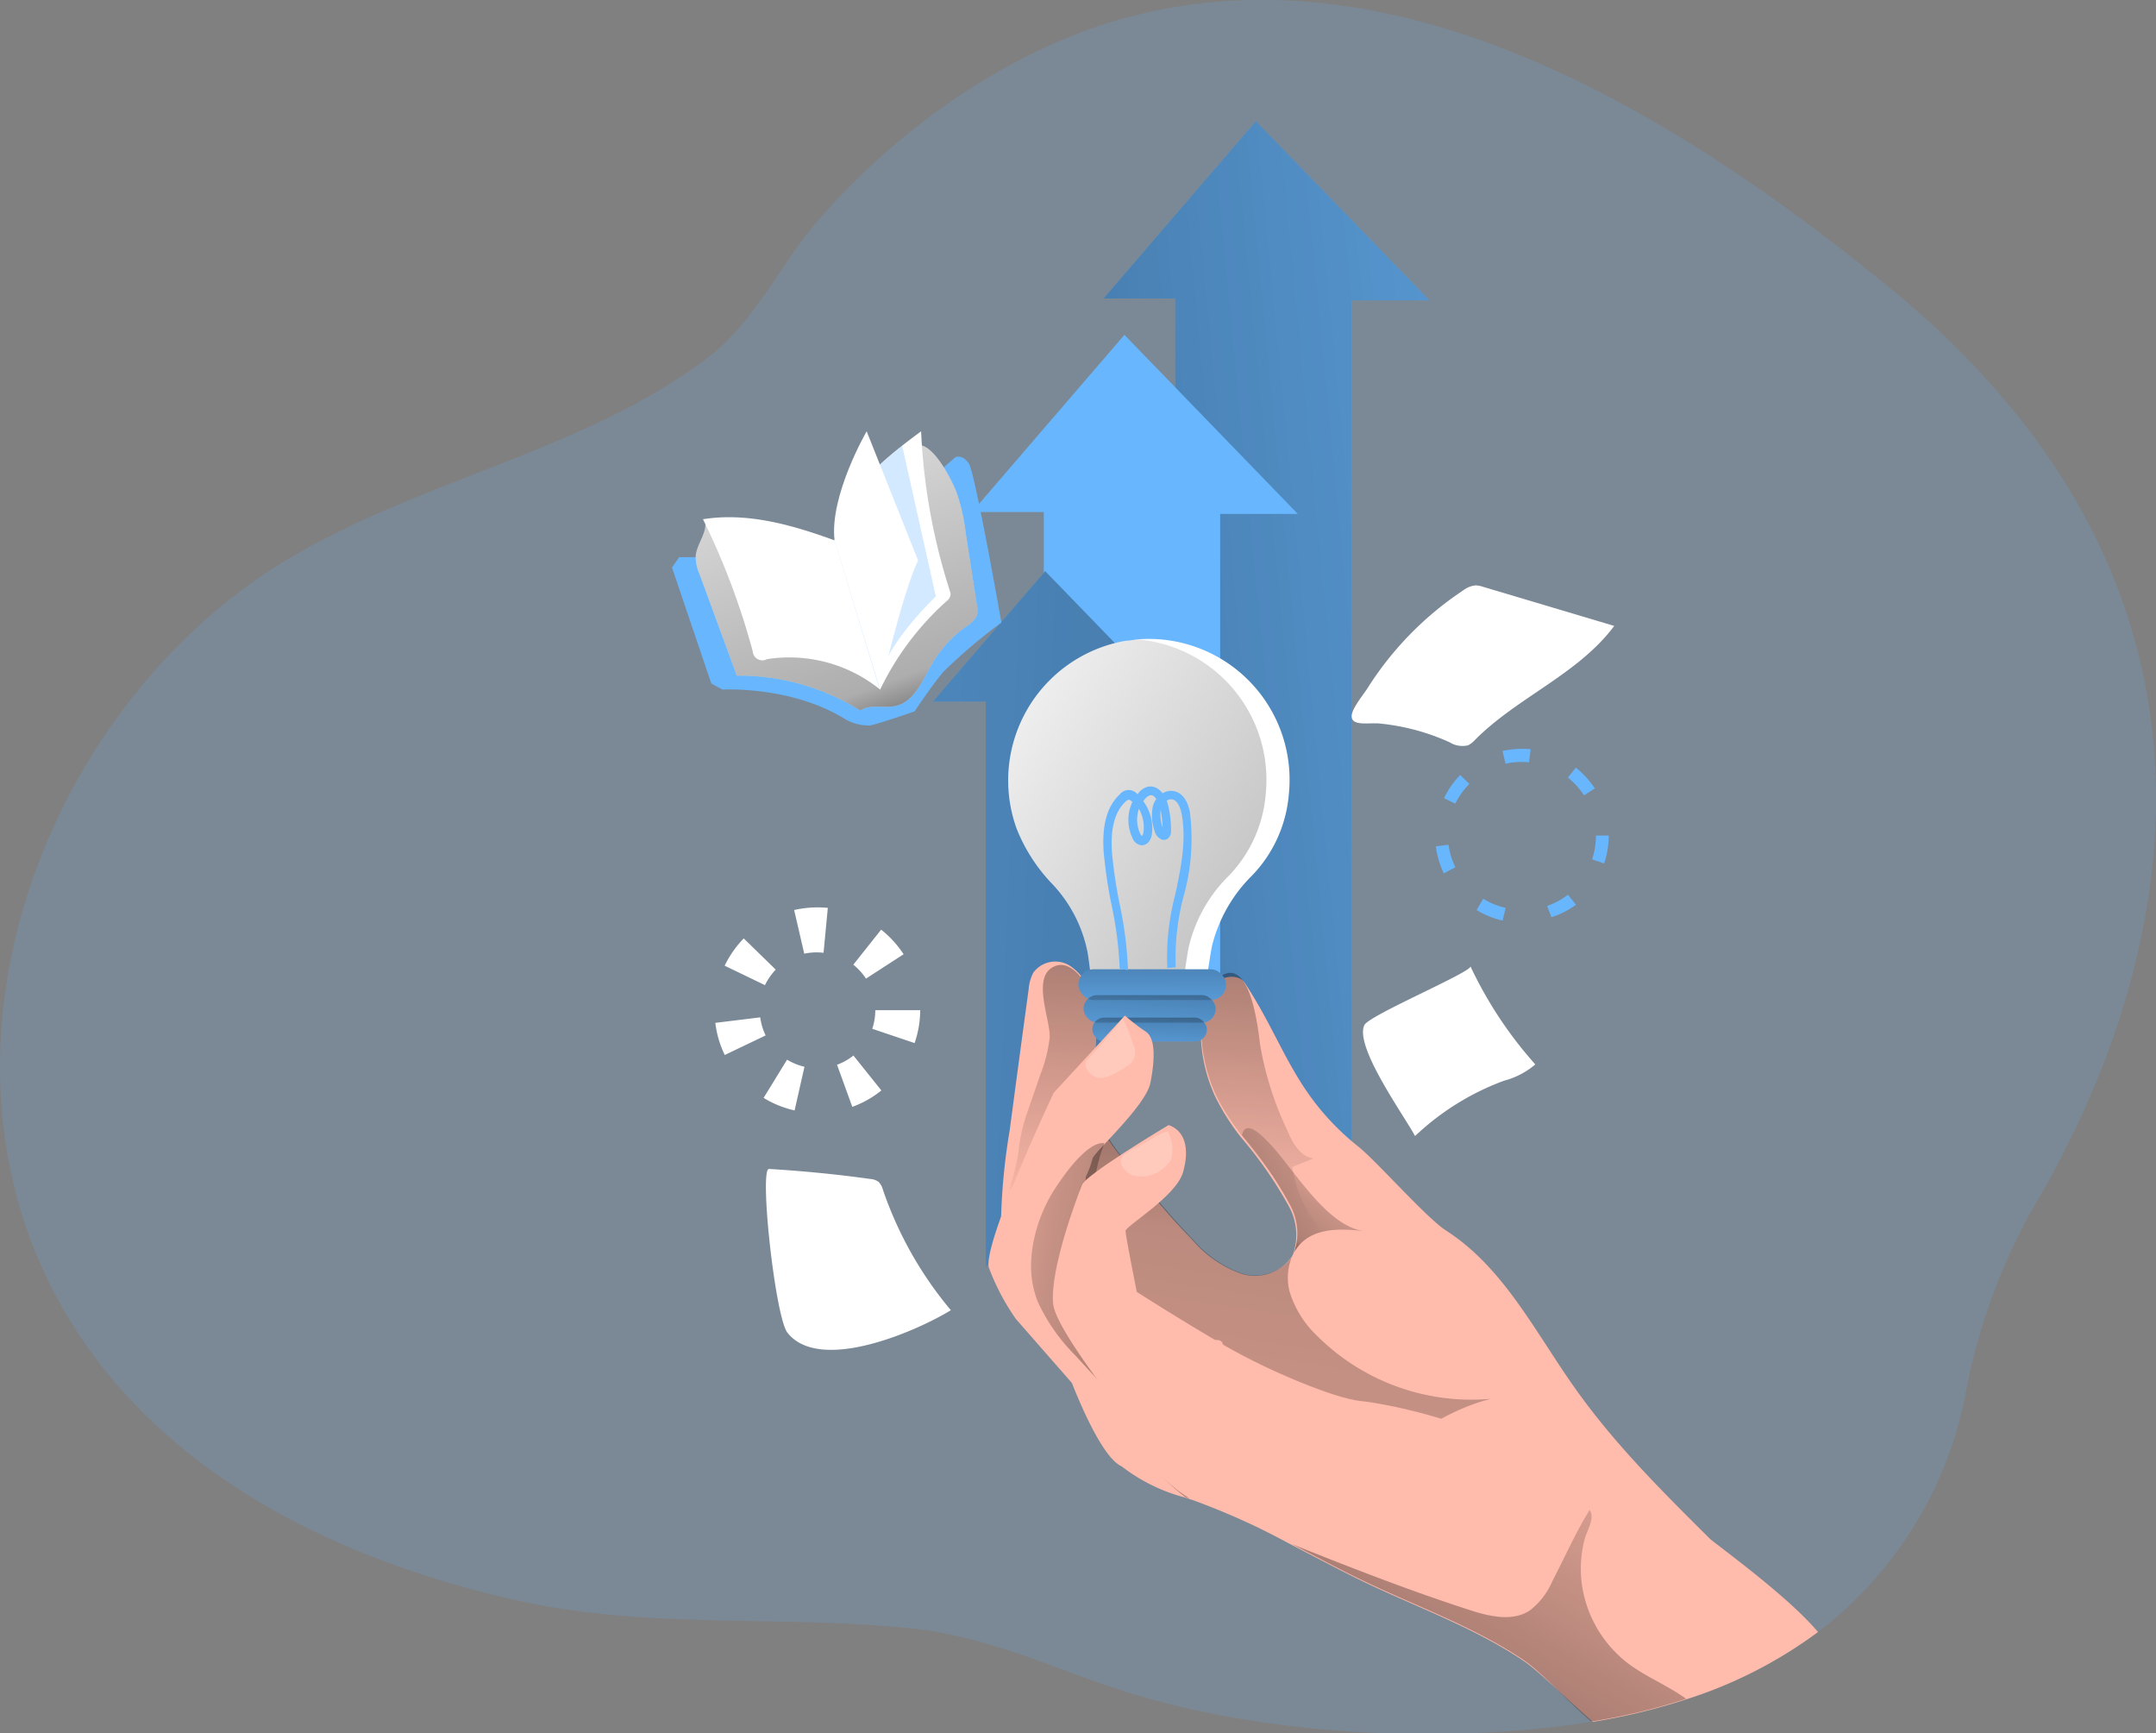 <svg id="Layer_1" data-name="Layer 1" xmlns="http://www.w3.org/2000/svg" xmlns:xlink="http://www.w3.org/1999/xlink" viewBox="0 0 192.05 154.33"><rect x="0" y="0" width="192.05" height="154.33" fill="#808080" stroke="none"/><defs><linearGradient id="linear-gradient" x1="68.94" y1="61.82" x2="175.79" y2="51.55" gradientUnits="userSpaceOnUse"><stop offset="0.01"/><stop offset="0.13" stop-opacity="0.69"/><stop offset="0.25" stop-opacity="0.32"/><stop offset="1" stop-opacity="0"/></linearGradient><linearGradient id="linear-gradient-2" x1="148.15" y1="83.99" x2="-27.05" y2="77.57" xlink:href="#linear-gradient"/><linearGradient id="linear-gradient-3" x1="125.45" y1="117.39" x2="133.94" y2="106.34" gradientUnits="userSpaceOnUse"><stop offset="0.01"/><stop offset="0.08" stop-opacity="0.69"/><stop offset="0.21" stop-opacity="0.32"/><stop offset="1" stop-opacity="0"/></linearGradient><linearGradient id="linear-gradient-4" x1="136.03" y1="70.41" x2="115.61" y2="204.53" xlink:href="#linear-gradient-3"/><linearGradient id="linear-gradient-5" x1="120.25" y1="86.57" x2="118.56" y2="115.71" xlink:href="#linear-gradient-3"/><linearGradient id="linear-gradient-6" x1="151.57" y1="102.32" x2="95.16" y2="65.36" xlink:href="#linear-gradient"/><linearGradient id="linear-gradient-7" x1="102.66" y1="82.43" x2="102.63" y2="92.77" xlink:href="#linear-gradient"/><linearGradient id="linear-gradient-8" x1="102.71" y1="84.95" x2="102.06" y2="95.47" xlink:href="#linear-gradient"/><linearGradient id="linear-gradient-9" x1="102.57" y1="87.8" x2="102.21" y2="96.23" xlink:href="#linear-gradient"/><linearGradient id="linear-gradient-10" x1="119.33" y1="120.8" x2="92.44" y2="116.02" xlink:href="#linear-gradient-3"/><linearGradient id="linear-gradient-11" x1="118.23" y1="139.25" x2="118.91" y2="138.08" xlink:href="#linear-gradient-3"/><linearGradient id="linear-gradient-12" x1="140.61" y1="160.75" x2="161.44" y2="124.7" xlink:href="#linear-gradient-3"/><linearGradient id="linear-gradient-13" x1="96.77" y1="79.52" x2="79.1" y2="30.37" xlink:href="#linear-gradient"/></defs><title>13</title><path d="M195.33,113.16A53.59,53.59,0,0,0,189,129.85a35.06,35.06,0,0,1-13.25,21.81,40,40,0,0,1-11.75,6,55.59,55.59,0,0,1-8.32,2l-.15,0c-12.6,2-28.29,1.26-40.49-2.39-7.2-2.16-12.94-5.3-20.7-6-11.74-1.11-23.14.16-34.82-2.5C-3.26,134.37,7.33,75.37,39.38,56.16,51.44,48.93,66.12,46.43,77,38.05c4-3.08,6.42-8.36,9.71-12.15,6.41-7.37,15-13.71,24.21-17C136.55-.15,162.8,16.19,182,31.84,218.56,61.68,204.6,97.24,195.33,113.16Z" transform="translate(-13.8 -6.32)" fill="#68b6fd" opacity="0.18" style="isolation:isolate"/><polygon points="104.69 88.86 104.69 26.58 98.3 26.58 111.87 10.79 127.33 26.75 120.41 26.75 120.41 103.77 104.69 88.86" fill="#68b6fd"/><polygon points="104.69 88.86 104.69 26.58 98.3 26.58 111.87 10.79 127.33 26.75 120.41 26.75 120.41 103.77 104.69 88.86" fill="url(#linear-gradient)"/><polygon points="92.98 90.22 92.98 45.6 86.58 45.6 100.16 29.82 115.61 45.77 108.69 45.77 108.69 90.62 92.98 90.22" fill="#68b6fd"/><polygon points="87.81 112.89 87.81 62.48 83.1 62.48 93.1 50.86 104.47 62.6 99.38 62.6 99.38 95.61 87.81 112.89" fill="#68b6fd"/><polygon points="87.81 112.89 87.81 62.48 83.1 62.48 93.1 50.86 104.47 62.6 99.38 62.6 99.38 95.61 87.81 112.89" fill="url(#linear-gradient-2)"/><path d="M175.74,151.66a40,40,0,0,1-11.75,6,55.59,55.59,0,0,1-8.32,2c-2-1.75-4.27-4-5.71-5.11-.16-.12-.3-.23-.44-.32-4.21-2.85-9.29-4.7-13.88-6.87-2.3-1.09-4.53-2.3-6.79-3.47a63.75,63.75,0,0,0-8.58-3.9l-.5-.17-.38-.13a15.78,15.78,0,0,1-5.5-2.65c-1.64-1.43-2.58-3.47-3.6-5.38-1.57-2.94-2.11-6.79-5.22-8-1.41-.54-1.88-2.27-2-3.75a55.53,55.53,0,0,1,.67-12.93q.83-6.28,1.69-12.57a3.77,3.77,0,0,1,.42-1.48,2.44,2.44,0,0,1,3.18-.65,4.59,4.59,0,0,1,2,2.84c1.08,3.81-.63,8.15,1,11.73l0,.07a13.86,13.86,0,0,0,1.76,2.56c2,2.48,4,5,6.19,7.22a10.26,10.26,0,0,0,4.24,3,4,4,0,0,0,4.63-1.44.05.05,0,0,0,0,0l.14-.25a5.32,5.32,0,0,0-.43-4.35,36.34,36.34,0,0,0-4.22-6.06,20.37,20.37,0,0,1-2.33-3.7,14.06,14.06,0,0,1-1.21-6.86,4.76,4.76,0,0,1,1-3c.76-.79,2.31-1.08,2.9-.16,3.53,5.36,4.32,9.92,10.12,14.57,1.57,1.25,6.09,6.37,7.78,7.45,5.17,3.31,8,9.14,11.57,14.15s7.77,9.15,12,13.36C168,144.84,173.34,148.78,175.74,151.66Z" transform="translate(-13.8 -6.32)" fill="#ffbbab"/><path d="M128.65,113.5a35.92,35.92,0,0,0-4.22-6.08c.19-.82.74-1,2.12.38,2.26,2.17,5.29,7.78,8.83,8.16-1.95-.21-4.16-.35-5.61,1a3.49,3.49,0,0,0-.69.89A5.27,5.27,0,0,0,128.65,113.5Z" transform="translate(-13.8 -6.32)" fill="url(#linear-gradient-3)"/><path d="M146.61,130.89c-8.55,2.14-12.74,10.91-17.14,3.27-.42,1.73-6.37-9.45-6.79-7.72.66-2.62-6.38,2.27-8.47.56s.88-9.94-1.56-8.76A17.15,17.15,0,0,1,110.89,106l1.2.9a13.93,13.93,0,0,0,1.76,2.57c2,2.47,4,4.94,6.19,7.21a10.47,10.47,0,0,0,4.24,3,4.09,4.09,0,0,0,4.63-1.44.09.09,0,0,0,0-.06,4.91,4.91,0,0,0-.23,3.19,9.1,9.1,0,0,0,2.46,3.93A19.48,19.48,0,0,0,146.61,130.89Z" transform="translate(-13.8 -6.32)" fill="url(#linear-gradient-4)"/><path d="M133.52,117.76a9.86,9.86,0,0,1-5.19,4.94,44.85,44.85,0,0,0,3.64,5.2,41.49,41.49,0,0,1-6.44-4.65c-2-1.81-4.41-4-7.08-3.41-1.82.39-3.46,2.06-5.39.51a3.92,3.92,0,0,1-1.22-1.82c-.64-2-1.32-3.94-1.85-6a9.92,9.92,0,0,1-.53-2.75c0-.49.37-1.85-.6-1.38a16.36,16.36,0,0,0-5.2,4,23.88,23.88,0,0,0,.85-3.38,15.49,15.49,0,0,1,.7-3.35l1.28-3.7a13,13,0,0,0,.81-3.23c.11-1.58-1.72-5.54.5-6.39,1.46-.57,2.88,1.54,3.21,2.68,1.08,3.8-.63,8.14,1,11.72a18.47,18.47,0,0,0,2.34,3.33,76.7,76.7,0,0,0,5.41,6.27c1.55,1.61,3.3,3.26,5.67,3.42a3.78,3.78,0,0,0,2.64-.76c1.8-1.42,1.39-3.74.53-5.54-1.69-3.55-4.9-6.2-6.55-9.77a14.29,14.29,0,0,1-1.21-6.86,4.71,4.71,0,0,1,1-3c3.21-3.36,4,3.84,4.2,5.48a29,29,0,0,0,2.39,7.59c.47,1.12,1.15,2.41,2.36,2.57l-1.87.77A11.25,11.25,0,0,0,133.52,117.76Z" transform="translate(-13.8 -6.32)" fill="url(#linear-gradient-5)"/><path d="M128.61,77a11.83,11.83,0,0,1-3.29,7.3,13.28,13.28,0,0,0-3.53,6.15c-.16.71-.25,1.45-.38,2.23H110.9c-.08-.53-.13-1.07-.23-1.59a12.28,12.28,0,0,0-3.09-6,15.19,15.19,0,0,1-3.23-5,12.62,12.62,0,0,1,9.76-16.71c.33,0,.67-.09,1-.12A12.54,12.54,0,0,1,128.61,77Z" transform="translate(-13.8 -6.32)" fill="#fff" style="isolation:isolate"/><path d="M126.55,77a11.87,11.87,0,0,1-3.28,7.3,13.11,13.11,0,0,0-3.53,6.15c-.17.71-.25,1.45-.38,2.23H110.9c-.08-.53-.13-1.07-.23-1.59a12.28,12.28,0,0,0-3.09-6,15.19,15.19,0,0,1-3.23-5,12.62,12.62,0,0,1,9.76-16.71c.33,0,.67-.09,1-.12A12.55,12.55,0,0,1,126.55,77Z" transform="translate(-13.8 -6.32)" fill="url(#linear-gradient-6)"/><rect x="96.06" y="86.32" width="13.16" height="2.74" rx="1.37" fill="#68b6fd"/><rect x="96.52" y="88.62" width="11.77" height="2.45" rx="1.22" fill="#68b6fd"/><rect x="97.3" y="90.62" width="10.21" height="2.13" rx="1.06" fill="#68b6fd"/><rect x="96.06" y="86.32" width="13.16" height="2.74" rx="1.37" fill="url(#linear-gradient-7)"/><rect x="96.52" y="88.62" width="11.77" height="2.45" rx="1.22" fill="url(#linear-gradient-8)"/><rect x="97.3" y="90.62" width="10.21" height="2.13" rx="1.06" fill="url(#linear-gradient-9)"/><path d="M113.54,92.6a33.29,33.29,0,0,0-.73-5.71,43.28,43.28,0,0,1-.7-4.72c-.16-2.39.31-4.07,1.45-5.12a1,1,0,0,1,1.56,0l.1-.12a1.63,1.63,0,0,1,.75-.53,1.19,1.19,0,0,1,.9.12,1.74,1.74,0,0,1,.49.45,1.38,1.38,0,0,1,1.07-.18c.69.17,1.16.81,1.36,1.86a18.78,18.78,0,0,1-.56,7.49,21.27,21.27,0,0,0-.7,6.32l-.75.07a21.92,21.92,0,0,1,.71-6.55c.53-2.48,1-4.83.57-7.18-.09-.43-.3-1.16-.81-1.28a.64.64,0,0,0-.53.11,2.32,2.32,0,0,1,.13.4,9.3,9.3,0,0,1,.26,2.29.84.84,0,0,1-.25.65.59.59,0,0,1-.57.12,1.14,1.14,0,0,1-.66-.83,4.15,4.15,0,0,1-.13-2.17,1.93,1.93,0,0,1,.3-.61,1,1,0,0,0-.31-.31.41.41,0,0,0-.32,0,1,1,0,0,0-.38.3,1.49,1.49,0,0,0-.15.2,4.09,4.09,0,0,1,.77,2.93c-.07.51-.38,1-.92,1a1,1,0,0,1-.82-.67,3.75,3.75,0,0,1,0-3.19l0,0c-.18-.17-.29-.21-.34-.2a.6.6,0,0,0-.27.17c-.95.88-1.36,2.4-1.21,4.52a42.36,42.36,0,0,0,.69,4.63,34.41,34.41,0,0,1,.74,5.85Zm1.71-14.25a3,3,0,0,0,.1,2.18c.08.18.15.23.17.23a.54.54,0,0,0,.14-.35A3.29,3.29,0,0,0,115.25,78.35Zm1.93.08a4.05,4.05,0,0,0,.18,1.61v0A9,9,0,0,0,117.18,78.43Z" transform="translate(-13.8 -6.32)" fill="#68b6fd"/><path d="M106.74,105.63s-5.39,11.67-4.85,13.59a20.33,20.33,0,0,0,2.41,4.57l5,5.71s2.57,6.85,4.54,7.45,4.62,1.2,4.62,1.2-9.42-13.41-10.34-14.94,1.36-10.14,2-11.37a8.39,8.39,0,0,0,1-2.35c.1-.51,4.74-4.68,5.15-6.72s.48-4-.41-4.58S114,96.76,114,96.76l-6.35,6.89Z" transform="translate(-13.8 -6.32)" fill="#ffbbab"/><path d="M105.83,117.08a11,11,0,0,0-.16,2.74,8.74,8.74,0,0,0,.59,2.47,16.56,16.56,0,0,0,3.35,4.76q1.86,2.05,3.76,4c1.11-3.9-.26-8-1.3-11.93s-1.31-7.31.11-11c-1.4-.16-3.3,2.42-4,3.46A13.6,13.6,0,0,0,105.83,117.08Z" transform="translate(-13.8 -6.32)" fill="url(#linear-gradient-10)"/><path d="M117.9,106.51s-7.34,4.37-7.72,5.33-2.88,7.48-2.57,10.6S119,138.56,119,138.56s23.71,13.4,28.26,12.76,10.08-8.35,5.37-13.17-15.35-6.85-17.61-7.06-8.19-2.66-12.08-4.91-7.88-4.81-7.88-4.81-1-5-1-5.43,4.5-3.07,5.12-5.22S119.33,107,117.9,106.51Z" transform="translate(-13.8 -6.32)" fill="#ffbbab"/><path d="M111.86,102.32a2.14,2.14,0,0,0,.89-.23,8.41,8.41,0,0,0,1.43-.82,1.37,1.37,0,0,0,.58-1.87,13.37,13.37,0,0,0-1-2.45c.08.15-1.07,1.43-1.21,1.6-.44.55-.91,1.08-1.39,1.6s-.8.66-.6,1.25A1.44,1.44,0,0,0,111.86,102.32Z" transform="translate(-13.8 -6.32)" fill="#fff" opacity="0.21"/><path d="M114.71,111a3.05,3.05,0,0,0,3-.9,1.47,1.47,0,0,0,.39-.5,1.79,1.79,0,0,0,.12-.52,3.69,3.69,0,0,0-.38-2,3.27,3.27,0,0,0-1.17.5l-1.42.82a6,6,0,0,0-1.43.84C113.28,109.9,114.12,110.83,114.71,111Z" transform="translate(-13.8 -6.32)" fill="#fff" opacity="0.21"/><path d="M117.27,137.77a14,14,0,0,0,2.5,2l-.38-.13A17.5,17.5,0,0,1,117.27,137.77Z" transform="translate(-13.8 -6.32)" fill="url(#linear-gradient-11)"/><path d="M164,157.61a55.59,55.59,0,0,1-8.32,2l-.15,0c-1.94-1.66-4.08-4-5.56-5.13-.16-.12-.3-.23-.44-.32-4.21-2.85-9.29-4.7-13.88-6.87-2.3-1.09-4.53-2.3-6.79-3.47,5.22,2.09,10.45,4.13,15.79,5.86,1.78.58,3.85,1.09,5.42.06a6.52,6.52,0,0,0,2-2.59c1.1-2.11,2.08-4.35,3.33-6.36.51.73-.26,1.85-.46,2.65a10.51,10.51,0,0,0-.27,3.66,10.73,10.73,0,0,0,4.06,7.28C160.33,155.62,162.33,156.4,164,157.61Z" transform="translate(-13.8 -6.32)" fill="url(#linear-gradient-12)"/><path d="M84.58,105.21a9.11,9.11,0,0,1-2.76-1.12l2.09-3.4a5.38,5.38,0,0,0,1.55.63Zm5.14-.32-1.36-3.75a5.13,5.13,0,0,0,1.46-.82l2.49,3.11A9,9,0,0,1,89.72,104.89Zm-11.36-4.62a8.9,8.9,0,0,1-.84-2.86l4-.49A5.32,5.32,0,0,0,82,98.53Zm16.91-1.06L91.5,97.94a5.44,5.44,0,0,0,.27-1.66l4,0v0A9.09,9.09,0,0,1,95.27,99.21ZM81.94,94.05l-3.59-1.73a9.26,9.26,0,0,1,1.7-2.43l2.85,2.78A5.51,5.51,0,0,0,81.94,94.05Zm9-.58a5.34,5.34,0,0,0-1.13-1.24l2.48-3.12a9.21,9.21,0,0,1,2,2.19Zm-5.5-2.22-.9-3.89a9.52,9.52,0,0,1,3-.19l-.38,4A5.26,5.26,0,0,0,85.44,91.25Z" transform="translate(-13.8 -6.32)" fill="#fff"/><path d="M147.65,88.3a7.55,7.55,0,0,1-2.32-.94l.59-1a6.57,6.57,0,0,0,2,.81ZM152,88,151.61,87a6.46,6.46,0,0,0,1.86-1l.71.89A7.39,7.39,0,0,1,152,88Zm-9.59-3.9a8.07,8.07,0,0,1-.71-2.41l1.13-.14a6.57,6.57,0,0,0,.61,2Zm14.28-.89-1.07-.36a6.87,6.87,0,0,0,.34-2.12l1.14,0v0A7.68,7.68,0,0,1,156.68,83.24Zm-13.26-5.32-1-.49a7.79,7.79,0,0,1,1.44-2.06l.82.79A6.49,6.49,0,0,0,143.42,77.92Zm11.47-.74a6.55,6.55,0,0,0-1.44-1.58l.71-.89a7.83,7.83,0,0,1,1.69,1.85Zm-7-2.84-.26-1.11a8.16,8.16,0,0,1,2.51-.16L150,74.21A6.64,6.64,0,0,0,147.88,74.34Z" transform="translate(-13.8 -6.32)" fill="#68b6fd"/><path d="M103.66,74.71" transform="translate(-13.8 -6.32)" fill="#68b6fd"/><path d="M75.72,55.94H74.3l-.64.92,3.5,10.33,1,.54s6.17-.36,11,2.68a4.32,4.32,0,0,0,2.11.52c.83-.15,4-1.26,4-1.26s1.39-2.11,2.54-3.5A48.27,48.27,0,0,1,103,61.76s-2.34-13.3-2.89-14.15-1.2-.58-1.2-.58l-10.57,9.2Z" transform="translate(-13.8 -6.32)" fill="#68b6fd"/><path d="M99,50.15a16.44,16.44,0,0,1,.81,3.53l1,6.47a2,2,0,0,1,0,1,2.39,2.39,0,0,1-1,1,10.53,10.53,0,0,0-3,3.32c-.84,1.46-1.56,3.32-3.2,3.71-1,.25-2.29-.2-3.18.42a20.32,20.32,0,0,0-11-3.11l-3.33-9.07a3.82,3.82,0,0,1-.33-1.55c.07-1.12,1.09-2.12.82-3.21a46.46,46.46,0,0,0,15.37,3.06,1.07,1.07,0,0,0,1.33-1c.32-1.32.61-2.64.88-4,.19-.94.16-3.74.77-4.41C96.38,44.75,98.48,48.8,99,50.15Z" transform="translate(-13.8 -6.32)" fill="#fff"/><path d="M99,50.15a16.44,16.44,0,0,1,.81,3.53l1,6.47a2,2,0,0,1,0,1,2.39,2.39,0,0,1-1,1,10.53,10.53,0,0,0-3,3.32c-.84,1.46-1.56,3.32-3.2,3.71-1,.25-2.29-.2-3.18.42a20.32,20.32,0,0,0-11-3.11l-3.33-9.07a3.82,3.82,0,0,1-.33-1.55c.07-1.12,1.09-2.12.82-3.21a46.46,46.46,0,0,0,15.37,3.06,1.07,1.07,0,0,0,1.33-1c.32-1.32.61-2.64.88-4,.19-.94.16-3.74.77-4.41C96.38,44.75,98.48,48.8,99,50.15Z" transform="translate(-13.8 -6.32)" fill="url(#linear-gradient-13)"/><path d="M76.42,52.56a64.87,64.87,0,0,1,4.43,11.76.86.86,0,0,0,1.27.7A12.87,12.87,0,0,1,92.2,67.73a25.28,25.28,0,0,1,5.9-7.86.9.9,0,0,0,.37-.55.82.82,0,0,0-.06-.38,54.16,54.16,0,0,1-2.56-14.21c-3.42,2.52-7.12,5.5-7.71,9.71C84.42,53.09,80.41,51.92,76.42,52.56Z" transform="translate(-13.8 -6.32)" fill="#fff"/><path d="M92.16,47.71l2-1.71,3,13.43s-5.54,5.27-5,8.3L88.14,54.44S90.14,49.42,92.16,47.71Z" transform="translate(-13.8 -6.32)" fill="#68b6fd" opacity="0.3"/><path d="M88.14,54.44,92.2,67.73s2-8.64,3.38-11.5L91,44.73S87.67,50.47,88.14,54.44Z" transform="translate(-13.8 -6.32)" fill="#fff"/><path d="M144.13,58.9a2.21,2.21,0,0,1,1.1-.45,2.48,2.48,0,0,1,.65.12l11.71,3.49c-3.2,4.3-8.61,6.34-12.39,10.14a2.24,2.24,0,0,1-.62.49,2.16,2.16,0,0,1-1.66-.27,19.69,19.69,0,0,0-6.26-1.67c-.87-.09-2.44.27-2.46-.64,0-.71,1.12-2,1.5-2.64A29.18,29.18,0,0,1,144.13,58.9Z" transform="translate(-13.8 -6.32)" fill="#fff"/><path d="M144.78,92.37a36.25,36.25,0,0,0,5.78,8.74,7,7,0,0,1-2.78,1.45,23.11,23.11,0,0,0-7.93,4.93c-1-1.86-5.44-8-4.51-9.89C135.78,96.72,145,92.84,144.78,92.37Z" transform="translate(-13.8 -6.32)" fill="#fff"/><path d="M82.3,110.42c3,.18,6,.47,9,.89a1.44,1.44,0,0,1,.76.26,1.52,1.52,0,0,1,.38.68A33.51,33.51,0,0,0,98.5,123c-3,1.84-11.67,5.66-14.56,2C82.84,123.56,81.42,110.37,82.3,110.42Z" transform="translate(-13.8 -6.32)" fill="#fff"/></svg>